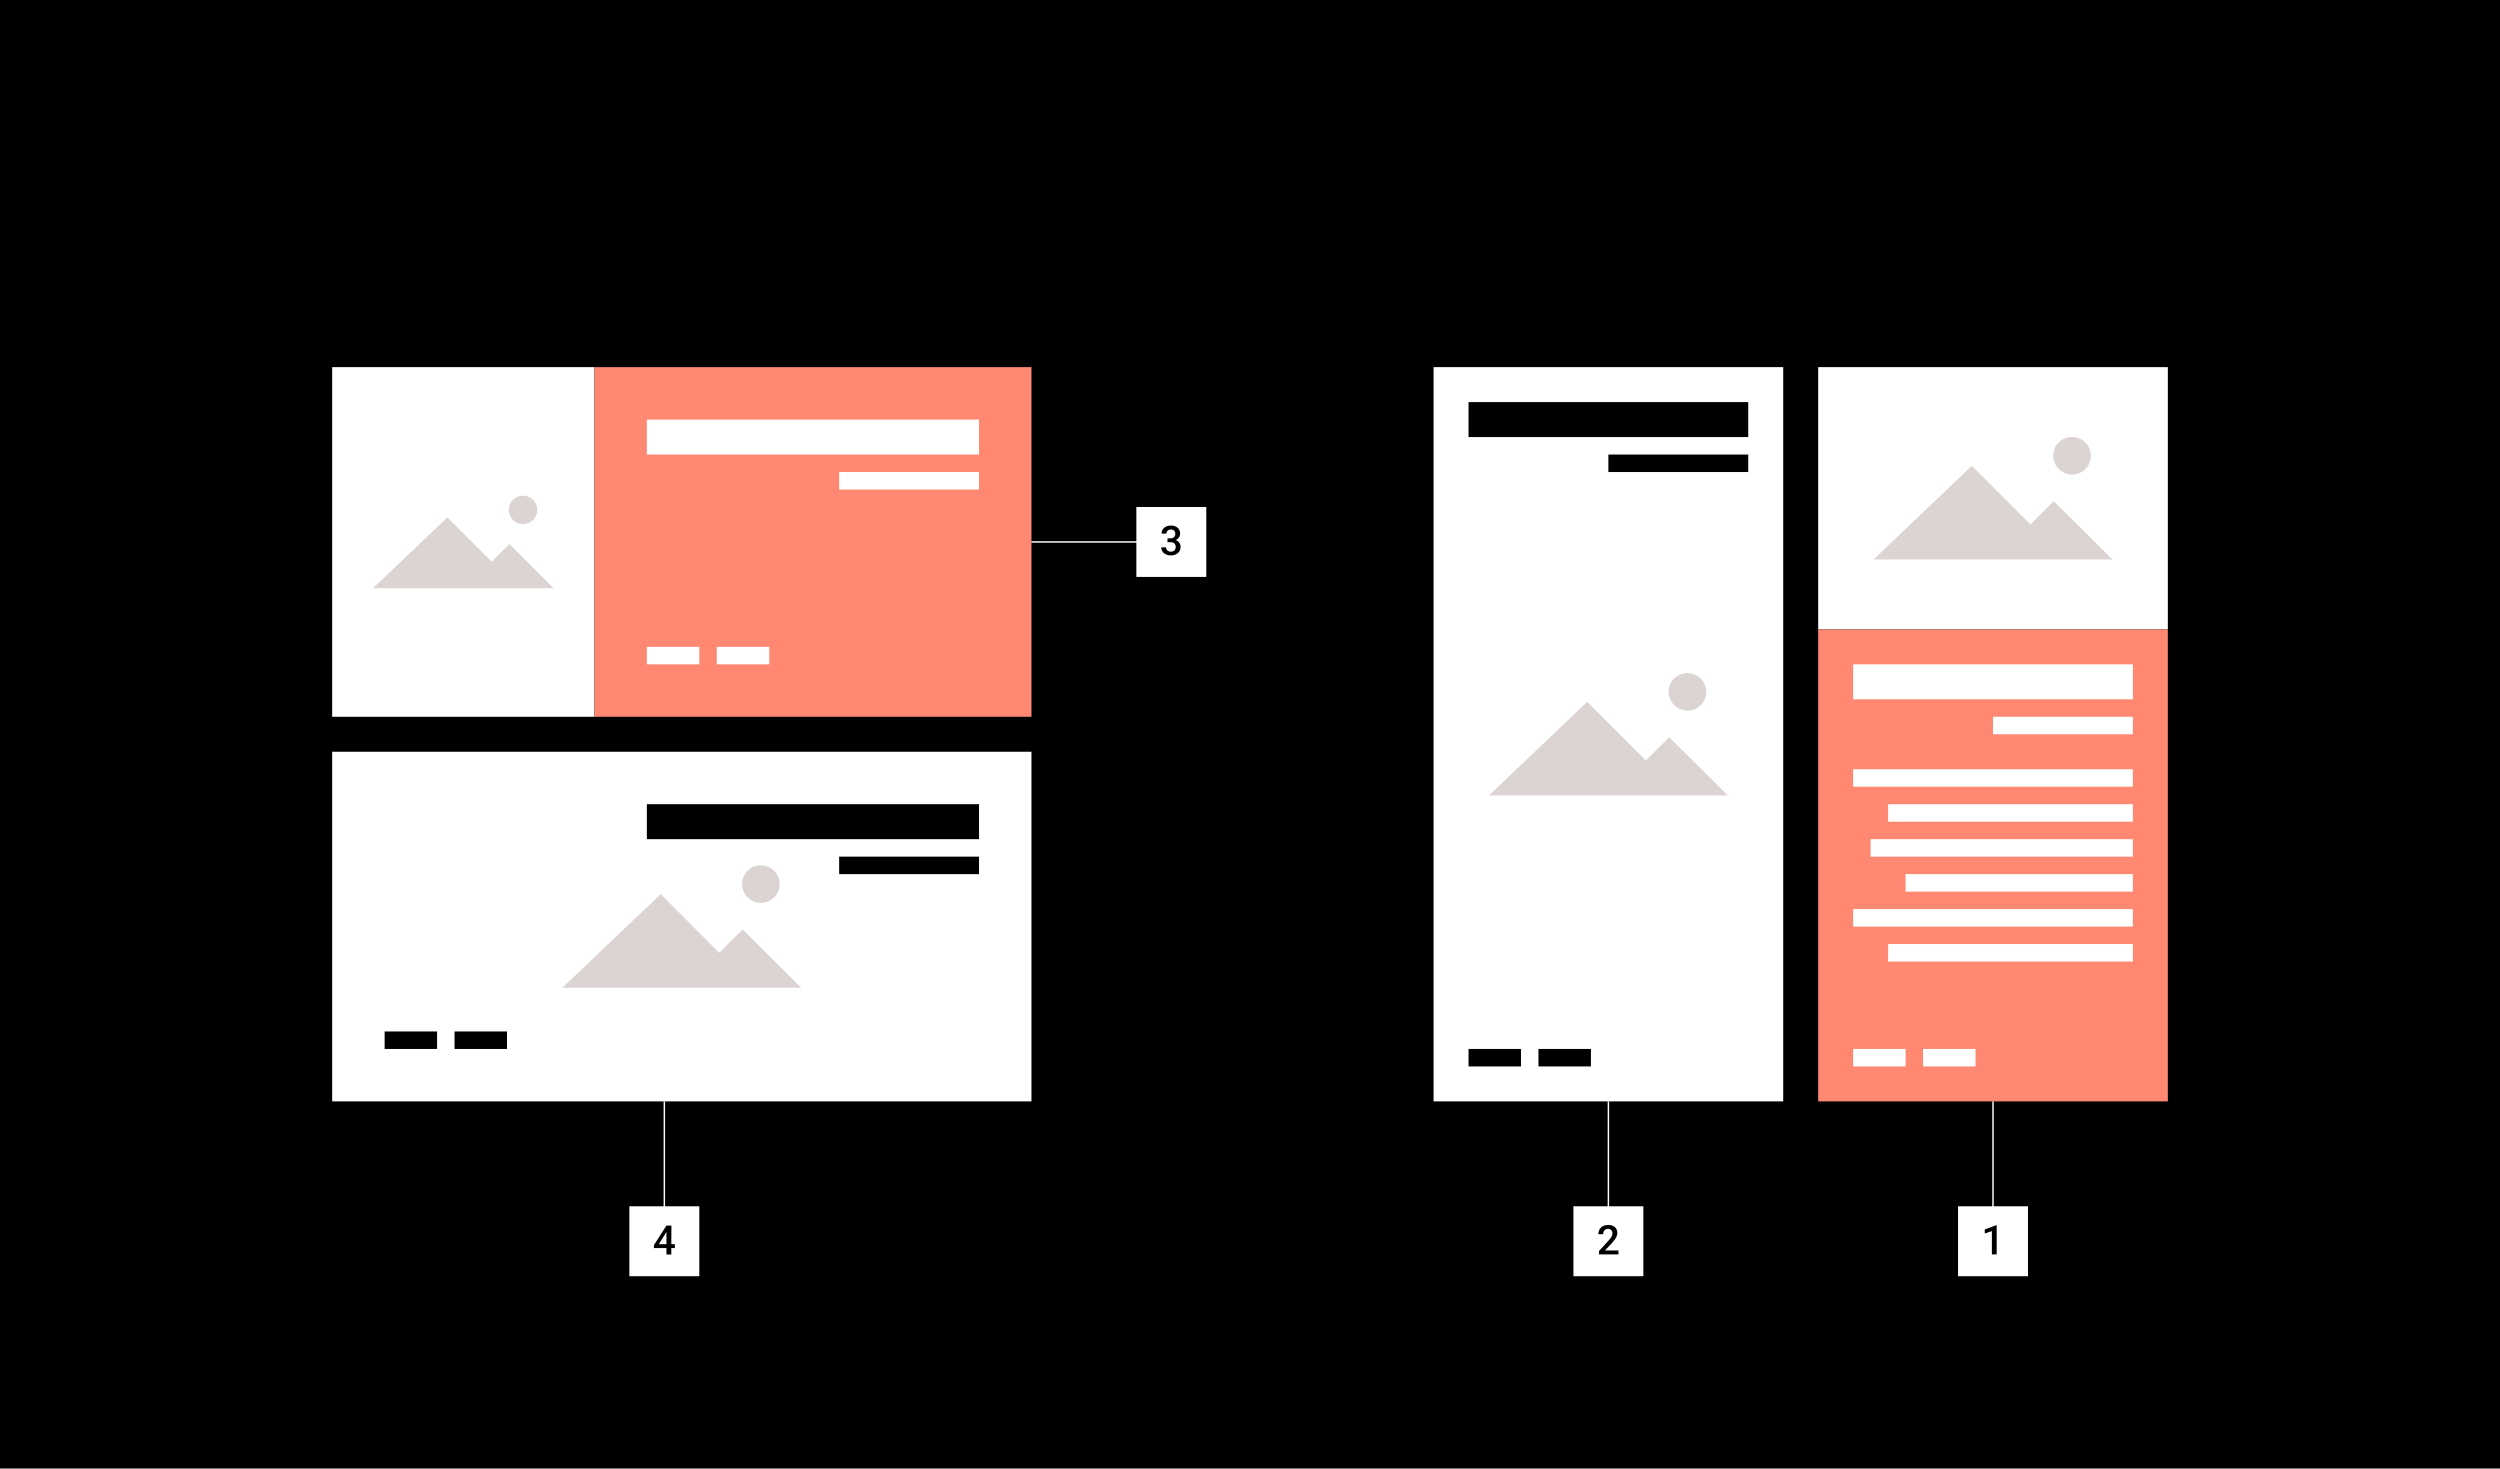 <svg xmlns="http://www.w3.org/2000/svg" viewBox="0 0 858 504">
  <title>material-56</title>
  <g id="Layer_2" data-name="Layer 2">
    <rect width="858" height="504"/>
  </g>
  <g id="Layer_1" data-name="Layer 1">
    <rect x="114" y="258" width="240" height="120" style="fill: #fff"/>
    <rect x="114" y="126" width="90" height="120" style="fill: #fff"/>
    <rect x="204" y="126" width="150" height="120" style="fill: #ff8873"/>
    <rect x="222" y="144" width="114" height="12" style="fill: #fff"/>
    <rect x="288" y="162" width="48" height="6" style="fill: #fff"/>
    <rect x="222" y="222" width="18" height="6" style="fill: #fff"/>
    <rect x="246" y="222" width="18" height="6" style="fill: #fff"/>
    <rect x="222" y="276" width="114" height="12"/>
    <rect x="288" y="294" width="48" height="6"/>
    <rect x="132" y="354" width="18" height="6"/>
    <rect x="156" y="354" width="18" height="6"/>
    <rect x="639" y="111" width="90" height="120" transform="translate(855 -513) rotate(90)" style="fill: #fff"/>
    <rect x="603" y="237" width="162" height="120" transform="translate(981 -387) rotate(90)" style="fill: #ff8873"/>
    <rect x="636" y="228" width="96" height="12" style="fill: #fff"/>
    <rect x="684" y="246" width="48" height="6" style="fill: #fff"/>
    <rect x="636" y="264" width="96" height="6" style="fill: #fff"/>
    <rect x="648" y="276" width="84" height="6" style="fill: #fff"/>
    <rect x="642" y="288" width="90" height="6" style="fill: #fff"/>
    <rect x="654" y="300" width="78" height="6" style="fill: #fff"/>
    <rect x="636" y="312" width="96" height="6" style="fill: #fff"/>
    <rect x="648" y="324" width="84" height="6" style="fill: #fff"/>
    <rect x="636" y="360" width="18" height="6" style="fill: #fff"/>
    <rect x="660" y="360" width="18" height="6" style="fill: #fff"/>
    <rect x="426" y="192" width="252" height="120" transform="translate(804 -300) rotate(90)" style="fill: #fff"/>
    <rect x="504" y="138" width="96" height="12"/>
    <rect x="552" y="156" width="48" height="6"/>
    <rect x="504" y="360" width="18" height="6"/>
    <rect x="528" y="360" width="18" height="6"/>
    <rect x="683.75" y="378" width="0.5" height="42" style="fill: #fff"/>
    <rect x="672" y="414" width="24" height="24" transform="translate(1110 -258) rotate(90)" style="fill: #fff"/>
    <path d="M685.26,430.5h-1.65v-8l-2.44.84v-1.4l3.88-1.43h.21Z"/>
    <rect x="551.75" y="378" width="0.5" height="42" style="fill: #fff"/>
    <rect x="540" y="414" width="24" height="24" transform="translate(978 -126) rotate(90)" style="fill: #fff"/>
    <path d="M555.46,430.5h-6.69v-1.14l3.31-3.62a8.17,8.17,0,0,0,1-1.33,2.12,2.12,0,0,0,.31-1.08,1.67,1.67,0,0,0-.4-1.15,1.41,1.41,0,0,0-1.08-.44,1.6,1.6,0,0,0-1.25.5,1.88,1.88,0,0,0-.44,1.34h-1.66a3.25,3.25,0,0,1,.41-1.64,2.86,2.86,0,0,1,1.18-1.13,3.77,3.77,0,0,1,1.78-.4,3.34,3.34,0,0,1,2.28.73,2.5,2.5,0,0,1,.84,2,3.39,3.39,0,0,1-.42,1.56,8.63,8.63,0,0,1-1.38,1.86l-2.43,2.6h4.62Z"/>
    <rect x="227.75" y="378" width="0.5" height="42" style="fill: #fff"/>
    <rect x="216" y="414" width="24" height="24" transform="translate(654 198) rotate(90)" style="fill: #fff"/>
    <path d="M230.39,427h1.23v1.34h-1.23v2.21h-1.67v-2.21h-4.3l0-1,4.29-6.72h1.72Zm-4.27,0h2.6V422.8l-.12.21Z"/>
    <rect x="354" y="185.75" width="42" height="0.5" style="fill: #fff"/>
    <rect x="390" y="174" width="24" height="24" transform="translate(588 -216) rotate(90)" style="fill: #fff"/>
    <path d="M400.69,184.76h1a1.78,1.78,0,0,0,1.21-.39,1.42,1.42,0,0,0,.45-1.13,1.53,1.53,0,0,0-.37-1.1,1.48,1.48,0,0,0-1.14-.4,1.57,1.57,0,0,0-1.1.39,1.28,1.28,0,0,0-.43,1h-1.66a2.54,2.54,0,0,1,.4-1.4,2.81,2.81,0,0,1,1.14-1,3.75,3.75,0,0,1,1.63-.35,3.43,3.43,0,0,1,2.34.75,2.61,2.61,0,0,1,.85,2.08,2.07,2.07,0,0,1-.43,1.26,2.59,2.59,0,0,1-1.1.89,2.34,2.34,0,0,1,1.68,2.32,2.67,2.67,0,0,1-.92,2.13,3.58,3.58,0,0,1-2.42.8,3.54,3.54,0,0,1-2.35-.77,2.53,2.53,0,0,1-.92-2h1.66a1.4,1.4,0,0,0,.44,1.07,1.7,1.7,0,0,0,1.19.41,1.76,1.76,0,0,0,1.22-.41,1.83,1.83,0,0,0,0-2.4,2,2,0,0,0-1.38-.42h-1Z"/>
    <path d="M660.7,192H643l33.75-32.14L696.86,180l8-8L725,192Zm44-35.56A6.44,6.44,0,1,0,711.1,150,6.43,6.43,0,0,0,704.66,156.44Z" style="fill: #dbd4d3"/>
    <path d="M528.7,273H511l33.75-32.14L564.86,261l8-8L593,273Zm44-35.56A6.44,6.44,0,1,0,579.1,231,6.43,6.43,0,0,0,572.66,237.44Z" style="fill: #dbd4d3"/>
    <path d="M210.7,339H193l33.75-32.14L246.86,327l8-8L275,339Zm44-35.56A6.44,6.44,0,1,0,261.1,297,6.43,6.43,0,0,0,254.66,303.44Z" style="fill: #dbd4d3"/>
    <path d="M141.36,201.89H128l25.55-24.32,15.2,15.2,6.08-6.08L190,201.89ZM174.64,175a4.87,4.87,0,1,0,4.87-4.87A4.87,4.87,0,0,0,174.64,175Z" style="fill: #dbd4d3"/>
  </g>
</svg>
